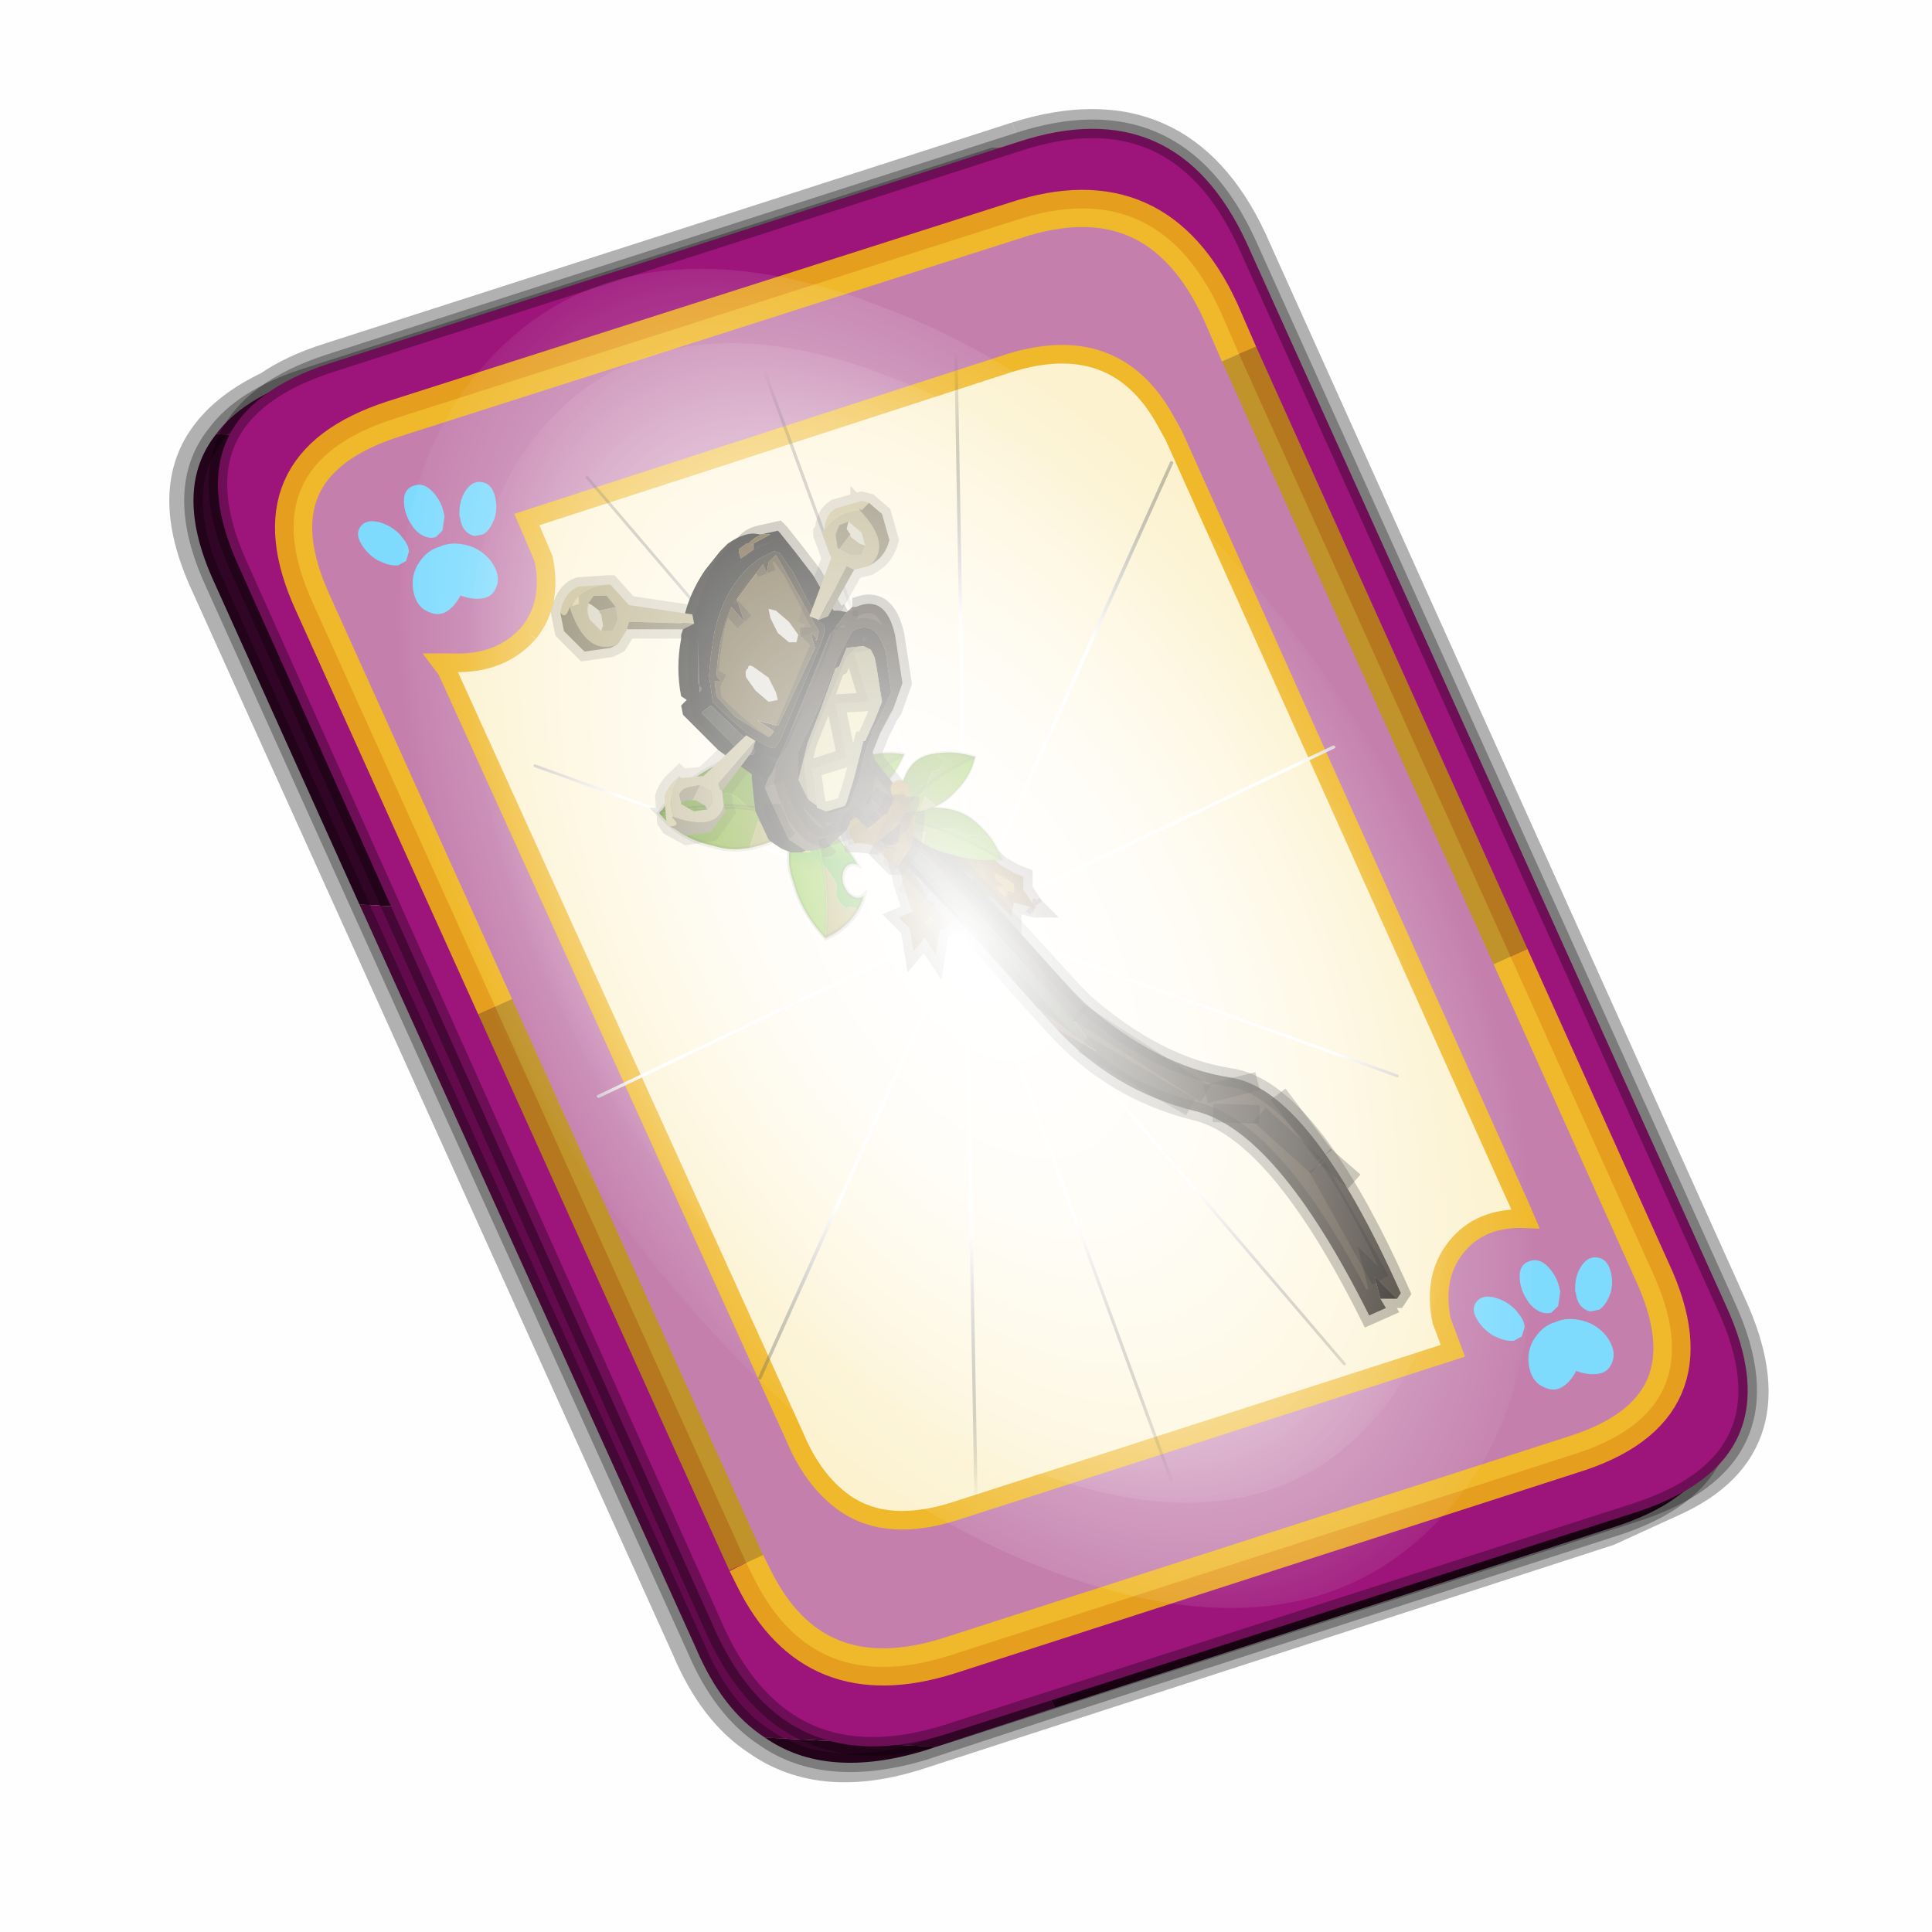 <?xml version='1.0' encoding='UTF-8'?>
<svg xmlns:xlink="http://www.w3.org/1999/xlink" xmlns="http://www.w3.org/2000/svg" version="1.1" width="60px" height="60px" viewBox="0.0 0.0 60.0 60.0"><defs><g id="c1"><path fill="#000000" fill-opacity="0.004" d="M0.0 0.0 L60.0 0.0 60.0 60.0 0.0 60.0 0.0 0.0"/></g><g id="c2"><path fill="none" stroke="#000000" stroke-width="1.0" stroke-opacity="0.302" d="M22.3 0.35 Q26.6 -1.0 28.5 3.05 L41.4 31.7 Q43.1 35.4 39.9 36.85 L38.15 37.65 19.65 43.65 Q17.05 44.5 15.35 43.3 14.2 42.55 13.5 40.9 L0.55 12.25 Q-0.6 9.75 0.6 8.25 1.15 7.55 2.2 7.05 2.85 6.6 3.8 6.3 L22.3 0.35"/><path fill="#300525" stroke="none" d="M25.55 0.9 Q26.9 1.6 27.8 3.55 L40.7 32.15 Q42.6 36.3 38.3 37.65 L23.3 42.5 13.15 21.4 4.6 20.9 0.7 12.25 Q-0.45 9.75 0.75 8.25 L29.8 9.75 25.55 0.9 M20.1 43.55 L19.8 43.65 Q17.15 44.45 15.5 43.3 L20.1 43.55"/><path fill="#630a4c" stroke="none" d="M23.3 42.5 L20.1 43.55 15.5 43.3 Q14.35 42.55 13.65 40.9 L4.6 20.9 13.15 21.4 23.3 42.5 M0.75 8.25 Q1.45 7.3 3.1 6.75 L21.65 0.8 25.55 0.9 29.8 9.75 0.75 8.25"/><path fill="none" stroke="#000000" stroke-width="0.5" stroke-opacity="0.302" d="M25.55 0.9 Q26.9 1.6 27.8 3.55 L40.7 32.15 Q42.6 36.3 38.3 37.65 L23.3 42.5 20.1 43.55 19.8 43.65 Q17.15 44.45 15.5 43.3 14.35 42.55 13.65 40.9 L4.6 20.9 0.7 12.25 Q-0.45 9.75 0.75 8.25 1.45 7.3 3.1 6.75 L21.65 0.8 25.55 0.9"/><path fill="#9d147b" stroke="none" d="M14.2 40.5 L1.35 11.8 Q-0.5 7.75 3.8 6.35 L22.3 0.4 Q26.55 -1.0 28.45 3.1 L41.35 31.7 Q43.25 35.85 38.9 37.25 L20.4 43.2 Q16.1 44.55 14.2 40.5"/><path fill="none" stroke="#000000" stroke-width="0.5" stroke-opacity="0.302" d="M14.2 40.5 L1.35 11.8 Q-0.5 7.75 3.8 6.35 L22.3 0.4 Q26.55 -1.0 28.45 3.1 L41.35 31.7 Q43.25 35.85 38.9 37.25 L20.4 43.2 Q16.1 44.55 14.2 40.5"/><path fill="#fcf2cf" stroke="none" d="M9.15 13.6 Q9.8 12.8 9.55 11.6 L9.1 10.55 22.05 6.35 Q24.9 5.45 26.25 7.85 L26.5 8.3 35.8 29.0 35.95 29.35 Q34.75 29.3 34.1 30.1 33.45 30.9 33.7 32.1 L34.0 32.9 20.65 37.2 Q18.8 37.8 17.65 37.0 16.8 36.4 16.3 35.2 L6.95 14.6 6.8 14.4 7.1 14.4 Q8.4 14.45 9.15 13.6"/><path fill="#c47fad" stroke="none" d="M8.25 23.65 L3.35 12.8 Q1.65 9.1 5.5 7.85 L22.25 2.5 Q26.05 1.25 27.75 4.95 L28.25 6.1 35.55 22.3 39.35 30.75 Q41.1 34.5 37.2 35.7 L20.45 41.1 Q16.8 42.25 15.2 39.0 L15.0 38.6 8.25 23.65 M9.15 13.6 Q8.4 14.45 7.1 14.4 L6.8 14.4 6.95 14.6 16.3 35.2 Q16.8 36.4 17.65 37.0 18.8 37.8 20.65 37.2 L34.0 32.9 33.7 32.1 Q33.45 30.9 34.1 30.1 34.75 29.3 35.95 29.35 L35.8 29.0 26.5 8.3 26.25 7.85 Q24.9 5.45 22.05 6.35 L9.1 10.55 9.55 11.6 Q9.8 12.8 9.15 13.6"/><path fill="none" stroke="#ffcc00" stroke-width="1.0" stroke-opacity="0.749" d="M8.25 23.65 L3.35 12.8 Q1.65 9.1 5.5 7.85 L22.25 2.5 Q26.05 1.25 27.75 4.95 L28.25 6.1 M35.55 22.3 L39.35 30.75 Q41.1 34.5 37.2 35.7 L20.45 41.1 Q16.8 42.25 15.2 39.0 L15.0 38.6"/><path fill="none" stroke="#bf9900" stroke-width="1.0" stroke-opacity="0.749" d="M28.25 6.1 L35.55 22.3 M15.0 38.6 L8.25 23.65"/><path fill="none" stroke="#f0b92b" stroke-width="0.5" d="M9.15 13.6 Q9.8 12.8 9.55 11.6 L9.1 10.55 22.05 6.35 Q24.9 5.45 26.25 7.85 L26.5 8.3 35.8 29.0 35.95 29.35 Q34.75 29.3 34.1 30.1 33.45 30.9 33.7 32.1 L34.0 32.9 20.65 37.2 Q18.8 37.8 17.65 37.0 16.8 36.4 16.3 35.2 L6.95 14.6 6.8 14.4 7.1 14.4 Q8.4 14.45 9.15 13.6"/></g><g id="c3"><path fill="#7fdbfe" stroke="none" d="M10.75 4.9 Q10.75 4.6 10.9 4.35 11.25 3.45 11.95 2.75 13.3 1.5 14.35 2.1 15.4 2.7 14.95 4.45 14.7 5.4 14.1 6.15 L13.75 6.5 Q13.1 7.15 12.35 7.35 L11.4 7.2 Q10.95 6.9 10.75 6.4 10.5 5.75 10.75 4.9 M7.5 5.9 Q7.0 5.85 6.6 5.5 6.05 5.0 5.8 4.15 L5.7 3.6 Q5.55 2.65 5.8 1.7 6.25 0.0 7.5 0.0 L7.6 0.0 Q8.85 0.0 9.3 1.7 9.55 2.65 9.4 3.6 L9.3 4.15 8.5 5.5 7.6 5.9 7.5 5.9 M4.35 4.9 Q4.6 5.75 4.35 6.4 L3.7 7.2 2.75 7.35 Q2.0 7.15 1.35 6.5 L1.0 6.15 Q0.4 5.4 0.15 4.45 -0.3 2.7 0.75 2.1 1.8 1.5 3.15 2.75 3.85 3.45 4.2 4.35 L4.35 4.9 M5.5 13.7 Q4.45 13.9 3.65 12.95 2.75 12.0 3.2 10.25 3.7 8.5 5.25 7.6 6.4 6.9 7.55 7.0 8.75 6.9 9.9 7.6 11.45 8.5 11.95 10.25 12.35 12.0 11.5 12.95 10.7 13.9 9.65 13.7 8.55 13.5 7.55 12.6 6.55 13.5 5.5 13.7"/></g><g id="c4"><g><use transform="matrix(1.0,0.0,0.0,1.0,0.0,0.0)" xlink:href="#c3"/></g></g><radialGradient gradientUnits="userSpaceOnUse" r="819.2" cx="0" cy="0" spreadMethod="pad" gradientTransform="matrix(0.091,0.0,0.0,0.091,0.6,3.4)" id="gradient1"><stop offset="0.0" stop-color="#ffffff"/><stop offset="1.0" stop-color="#ffffff" stop-opacity="0.0"/></radialGradient><g id="c5"><path stroke="none" fill="url(#gradient1)" d="M36.65 -54.65 Q60.05 -42.0 69.75 -17.95 80.55 8.9 68.0 34.1 55.45 59.35 26.8 68.2 -1.8 77.05 -29.7 64.3 -57.6 51.6 -68.45 24.75 -79.3 -2.05 -66.75 -27.25 L-66.7 -27.3 Q-54.1 -52.5 -25.5 -61.4 3.1 -70.2 31.0 -57.5 L36.65 -54.65"/></g><g id="c6"><g><use transform="matrix(1.0,0.0,0.0,1.0,0.0,0.0)" xlink:href="#c5"/></g></g><radialGradient gradientUnits="userSpaceOnUse" r="819.2" cx="0" cy="0" spreadMethod="pad" gradientTransform="matrix(0.209,0.0,0.0,0.177,67.15,107.2)" id="gradient2"><stop offset="0.357" stop-color="#ffffff"/><stop offset="0.671" stop-opacity="0.0"/></radialGradient><g id="c7"><path fill="none" stroke-linejoin="round" stroke-linecap="round" stroke="url(#gradient2)" stroke-width="0.5" d="M136.55 165.8 L68.6 106.0 68.4 106.0 118.25 201.5 M68.2 105.7 L68.25 105.8 68.25 105.75 68.2 105.7 0.0 45.7 M68.25 105.8 L68.3 105.85 68.3 105.8 68.25 105.75 49.95 0.05 M0.05 97.7 L68.15 105.95 68.25 105.85 68.25 105.8 M68.3 105.85 L68.25 105.85 68.3 106.0 68.3 105.85 68.3 105.8 68.35 105.8 68.3 105.8 86.6 18.35 M50.0 193.2 L68.3 106.0 68.15 105.95 18.25 151.55 M68.4 106.0 L68.3 106.0 86.55 211.5 M68.4 106.0 L68.3 105.85 M68.6 106.0 L68.35 105.8 118.25 60.15 M136.6 114.25 L68.6 106.0 M68.2 105.7 L18.25 10.05"/></g><g id="c8"><g><use transform="matrix(1.0,0.0,0.0,1.0,0.0,0.0)" xlink:href="#c7"/></g></g><g id="c9"><path fill="#9c6c0e" stroke="none" d="M22.7 21.0 L22.8 21.0 22.7 20.9 22.7 21.0"/><path fill="none" stroke="#21150b" stroke-width="0.5" stroke-opacity="0.431" d="M22.7 21.0 L22.8 21.0 22.7 20.9"/></g><linearGradient gradientUnits="userSpaceOnUse" x1="-819.2" x2="819.2" spreadMethod="pad" gradientTransform="matrix(-0.018,0.005,-0.003,-0.009,2.65,-0.85)" id="gradient3"><stop offset="0.0" stop-color="#4a6907"/><stop offset="1.0" stop-color="#63a30c"/></linearGradient><linearGradient gradientUnits="userSpaceOnUse" x1="-819.2" x2="819.2" spreadMethod="pad" gradientTransform="matrix(-0.018,0.0,0.0,-0.007,2.4,4.7)" id="gradient4"><stop offset="0.0" stop-color="#6e7a16"/><stop offset="1.0" stop-color="#6bb30a"/></linearGradient><g id="c10"><path fill="#adaa2f" stroke="none" d="M-10.0 -4.8 L-9.9 -4.65 -10.0 -4.75 -10.0 -4.8"/><path fill="#679d15" stroke="none" d="M-9.9 -4.65 Q-9.35 -3.75 -9.35 -2.75 L-9.65 -1.7 Q-9.65 -1.3 -8.75 -0.7 -7.8 -0.05 -6.8 -0.05 -6.15 -0.05 -5.35 -0.7 L-4.05 -1.35 Q-3.7 -1.05 -3.3 -1.05 -2.6 -1.05 0.7 0.6 L-2.35 1.25 Q-8.8 3.0 -16.7 6.85 -14.35 -0.15 -10.0 -4.75 L-9.9 -4.65"/><path stroke="none" fill="url(#gradient3)" d="M13.05 -0.5 L11.15 -0.45 0.7 0.6 Q-2.6 -1.05 -3.3 -1.05 -3.7 -1.05 -4.05 -1.35 L-5.35 -0.7 Q-6.15 -0.05 -6.8 -0.05 -7.8 -0.05 -8.75 -0.7 -9.65 -1.3 -9.65 -1.7 L-9.35 -2.75 Q-9.35 -3.75 -9.9 -4.65 L-10.0 -4.8 -7.9 -6.8 Q-3.65 -10.45 1.7 -8.55 8.35 -6.1 13.05 -0.5"/><path stroke="none" fill="url(#gradient4)" d="M0.7 0.6 L11.15 -0.45 13.05 -0.5 Q11.15 2.9 8.45 5.35 6.8 3.95 5.85 3.95 5.55 3.95 3.5 2.85 L3.65 7.55 3.65 8.7 2.95 9.0 Q-0.2 10.5 -3.75 10.35 -7.95 10.7 -11.75 9.4 -14.45 8.45 -16.7 6.85 -8.8 3.0 -2.35 1.25 L0.7 0.6"/><path fill="#9e9d47" stroke="none" d="M3.65 8.7 L3.65 7.55 3.5 2.85 Q5.55 3.95 5.85 3.95 6.8 3.95 8.45 5.35 6.3 7.3 3.65 8.7"/><path fill="none" stroke="#000000" stroke-width="1.0" stroke-opacity="0.122" d="M13.05 -0.5 Q8.35 -6.1 1.7 -8.55 -3.65 -10.45 -7.9 -6.8 L-10.0 -4.8 -10.0 -4.75 Q-14.35 -0.15 -16.7 6.85 -14.45 8.45 -11.75 9.4 -7.95 10.7 -3.75 10.35 -0.2 10.5 2.95 9.0 L3.65 8.7 Q6.3 7.3 8.45 5.35 11.15 2.9 13.05 -0.5"/><path fill="none" stroke="#000000" stroke-width="1.0" stroke-opacity="0.173" d="M0.7 0.6 L11.15 -0.45 13.05 -0.5 M0.7 0.6 L-2.35 1.25 Q-8.8 3.0 -16.7 6.85"/></g><g id="c11"><g><use transform="matrix(1.0,0.0,0.0,1.0,0.0,0.0)" xlink:href="#c10"/></g></g><linearGradient gradientUnits="userSpaceOnUse" x1="-819.2" x2="819.2" spreadMethod="pad" gradientTransform="matrix(-0.018,0.005,-0.003,-0.009,2.65,-0.85)" id="gradient5"><stop offset="0.0" stop-color="#ad9f27"/><stop offset="1.0" stop-color="#b0ca46"/></linearGradient><linearGradient gradientUnits="userSpaceOnUse" x1="-819.2" x2="819.2" spreadMethod="pad" gradientTransform="matrix(0.003,0.0,0.0,0.006,4.25,-4.15)" id="gradient6"><stop offset="0.0" stop-color="#339900"/><stop offset="1.0" stop-color="#69b305"/></linearGradient><linearGradient gradientUnits="userSpaceOnUse" x1="-819.2" x2="819.2" spreadMethod="pad" gradientTransform="matrix(-0.004,0.001,-0.001,-0.005,2.6,4.65)" id="gradient7"><stop offset="0.0" stop-color="#339900"/><stop offset="1.0" stop-color="#69b305"/></linearGradient><g id="c12"><path stroke="none" fill="url(#gradient5)" d="M-6.85 -7.35 L-6.95 -7.5 -6.65 -7.7 -6.85 -7.35"/><path stroke="none" fill="url(#gradient6)" d="M13.05 -0.5 L11.15 -0.45 0.7 0.6 Q-2.6 -1.05 -3.3 -1.05 -3.7 -1.05 -4.05 -1.35 L-5.35 -0.7 Q-6.15 -0.05 -6.8 -0.05 -7.8 -0.05 -8.75 -0.7 -9.65 -1.3 -9.65 -1.7 L-9.35 -2.75 Q-9.35 -3.75 -9.9 -4.65 L-10.0 -4.8 -7.9 -6.8 -6.95 -7.5 -6.85 -7.35 Q-7.5 -5.9 -6.9 -4.65 -6.25 -3.4 -4.75 -3.2 -3.25 -2.95 -1.7 -3.85 -0.15 -4.75 0.5 -6.2 1.15 -7.65 0.55 -8.9 L1.7 -8.55 Q8.35 -6.1 13.05 -0.5"/><path fill="#998d2b" stroke="none" d="M-10.0 -4.8 L-9.9 -4.65 Q-9.35 -3.75 -9.35 -2.75 L-9.65 -1.7 Q-9.65 -1.3 -8.75 -0.7 -7.8 -0.05 -6.8 -0.05 -6.15 -0.05 -5.35 -0.7 L-4.05 -1.35 Q-3.7 -1.05 -3.3 -1.05 -2.6 -1.05 0.7 0.6 L-2.35 1.25 Q-8.8 3.0 -16.7 6.85 -14.35 -0.15 -10.0 -4.8"/><path stroke="none" fill="url(#gradient7)" d="M0.7 0.6 L11.15 -0.45 13.05 -0.5 Q11.15 2.9 8.45 5.35 6.8 3.95 5.85 3.95 5.55 3.95 3.5 2.85 L3.65 7.55 3.65 8.7 2.95 9.0 Q-0.2 10.5 -3.75 10.35 -7.95 10.7 -11.75 9.4 -14.45 8.45 -16.7 6.85 -8.8 3.0 -2.35 1.25 L0.7 0.6"/><path fill="#adaa2f" stroke="none" d="M3.65 8.7 L3.65 7.55 3.5 2.85 Q5.55 3.95 5.85 3.95 6.8 3.95 8.45 5.35 6.3 7.3 3.65 8.7"/><path fill="none" stroke="#000000" stroke-width="1.0" stroke-opacity="0.2" d="M13.05 -0.5 Q8.35 -6.1 1.7 -8.55 L0.55 -8.9 Q1.15 -7.65 0.5 -6.2 -0.15 -4.75 -1.7 -3.85 -3.25 -2.95 -4.75 -3.2 -6.25 -3.4 -6.9 -4.65 -7.5 -5.9 -6.85 -7.35 L-6.65 -7.7 -6.95 -7.5 -7.9 -6.8 -10.0 -4.8 Q-14.35 -0.15 -16.7 6.85 -14.45 8.45 -11.75 9.4 -7.95 10.7 -3.75 10.35 -0.2 10.5 2.95 9.0 L3.65 8.7 Q6.3 7.3 8.45 5.35 11.15 2.9 13.05 -0.5"/><path fill="none" stroke="#000000" stroke-width="1.0" stroke-opacity="0.082" d="M0.7 0.6 L11.15 -0.45 13.05 -0.5 M0.7 0.6 L-2.35 1.25 Q-8.8 3.0 -16.7 6.85"/></g><g id="c13"><g><use transform="matrix(1.0,0.0,0.0,1.0,0.0,0.0)" xlink:href="#c12"/></g></g><g id="c14"><path fill="#ad7910" stroke="none" d="M21.2 19.7 L21.4 19.95 21.45 20.2 21.4 20.2 21.1 20.15 21.05 20.55 21.6 20.7 22.15 21.25 22.15 21.05 22.0 20.6 22.4 20.7 21.45 19.5 21.45 19.45 21.35 19.4 21.15 19.65 21.2 19.7 20.4 19.3 20.35 19.25 19.9 19.15 19.75 19.1 19.4 18.9 20.2 19.6 20.25 19.6 20.75 19.75 21.2 19.7"/><path fill="#bd8812" stroke="none" d="M21.1 20.15 L21.4 20.2 21.45 20.2 21.4 19.95 21.2 19.7 20.75 19.75 20.25 19.6 21.1 20.15"/><path fill="#9c6c0e" stroke="none" d="M21.45 19.5 L22.4 20.7 22.0 20.6 22.15 21.05 22.2 20.85 22.75 21.0 22.75 20.95 22.45 20.5 22.45 20.2 22.45 20.15 22.2 20.05 21.85 19.85 21.45 19.5"/><path fill="#996b0f" stroke="none" d="M19.4 18.9 L19.75 19.1 19.9 19.15 20.35 19.25 19.65 18.85 19.55 18.75 19.3 18.6 19.1 18.35 19.0 18.5 18.7 18.5 19.1 18.75 19.4 18.9"/><path fill="none" stroke="#21150b" stroke-width="0.5" stroke-opacity="0.431" d="M21.1 20.15 L21.4 20.2 21.45 20.2 21.4 19.95 21.2 19.7 21.15 19.65 21.35 19.4 21.45 19.45 M22.15 21.05 L22.15 21.25 21.6 20.7 21.05 20.55 21.1 20.15 21.05 20.15 21.1 20.15 20.25 19.6 20.2 19.6 19.4 18.9 M22.75 21.0 L22.2 20.85 22.15 21.05 M22.2 20.05 L22.45 20.15 22.45 20.2 22.45 20.5 22.75 20.95 M20.35 19.25 L20.4 19.3 21.2 19.7 21.15 19.65 M20.35 19.25 L19.65 18.85 19.55 18.75 19.3 18.6 19.1 18.35 M18.7 18.5 L19.1 18.75 19.4 18.9 M21.45 19.5 L21.85 19.85 22.2 20.05"/><path fill="none" stroke="#21140a" stroke-width="0.5" stroke-opacity="0.212" d="M20.25 19.6 L20.75 19.75 21.2 19.7 M19.4 18.9 L19.75 19.1 19.9 19.15 20.35 19.25"/><path fill="#996b0f" stroke="none" d="M19.5 21.05 L19.45 21.1 19.1 21.25 19.4 21.55 19.5 22.15 19.8 21.8 20.1 22.25 20.2 21.6 20.5 21.45 20.05 20.95 20.1 21.35 20.1 21.3 19.9 21.3 19.75 21.65 19.65 21.15 19.5 21.05 M19.85 20.7 L19.8 20.9 20.0 20.85 19.85 20.75 19.85 20.7 M19.0 19.5 L19.3 19.8 19.55 20.05 19.2 19.2 19.1 19.0 18.9 18.9 19.0 19.5"/><path fill="#f9c347" stroke="none" d="M19.5 21.05 L19.45 21.05 19.45 21.1 19.5 21.05 M19.85 20.7 L19.85 20.75 19.85 20.7 M18.9 18.9 L19.1 19.0 19.2 19.2 19.05 18.75 Q18.9 18.7 18.9 18.8 L18.9 18.9"/><path fill="#bd8812" stroke="none" d="M19.45 21.05 L19.5 21.05 19.65 21.15 19.65 21.2 19.75 21.05 19.8 20.9 19.85 20.7 19.2 20.3 19.45 21.05"/><path fill="#ad7910" stroke="none" d="M19.2 20.3 L19.85 20.7 19.55 20.1 19.55 20.05 19.3 19.8 19.0 19.5 19.2 20.25 19.2 20.3 M19.8 20.9 L19.75 21.05 19.65 21.2 19.65 21.15 19.75 21.65 19.9 21.3 20.1 21.3 20.1 21.35 20.05 20.95 20.05 20.8 20.0 20.85 19.8 20.9 M20.05 20.95 L20.0 20.85 20.05 20.95"/><path fill="none" stroke="#21150b" stroke-width="0.5" stroke-opacity="0.431" d="M19.45 21.05 L19.5 21.05 M19.45 21.1 L19.45 21.05 19.2 20.3 19.2 20.25 19.0 19.5 18.9 18.9 18.9 18.8 Q18.9 18.7 19.05 18.75 L19.2 19.2 19.55 20.05 19.55 20.1 19.85 20.7 19.85 20.75 20.0 20.85 20.05 20.95 20.5 21.45 20.2 21.6 20.1 22.25 19.8 21.8 19.5 22.15 19.4 21.55 19.1 21.25 19.45 21.1 M19.85 20.7 L19.8 20.9 19.75 21.05 19.65 21.2 19.65 21.15 19.5 21.05 M19.2 19.2 L19.1 19.0 18.9 18.9 M19.85 20.7 L19.85 20.75"/><path fill="none" stroke="#21140a" stroke-width="0.5" stroke-opacity="0.212" d="M19.2 20.3 L19.85 20.7 M19.0 19.5 L19.3 19.8 19.55 20.05"/><path fill="#14130e" stroke="none" d="M16.6 19.45 L16.5 19.5 16.2 19.5 15.95 19.4 15.65 19.2 15.6 19.15 15.25 18.4 15.2 18.0 15.15 17.5 15.15 17.4 14.25 16.75 13.35 15.85 13.3 15.8 13.25 15.55 13.4 15.4 13.25 15.3 Q13.1 14.55 13.25 13.75 L13.25 13.65 13.3 13.5 13.25 13.3 13.3 13.3 Q13.45 12.55 13.9 11.9 L14.3 11.4 14.5 11.2 Q15.0 10.85 15.35 10.95 L15.4 10.95 15.85 10.85 15.9 10.9 16.3 11.4 16.8 12.05 17.35 13.0 17.5 13.0 17.75 13.05 17.75 13.0 17.7 13.05 17.25 13.65 16.15 16.35 15.7 17.35 15.6 17.5 15.5 17.75 15.6 18.0 15.7 18.2 15.7 18.3 15.95 18.9 16.05 19.05 16.15 19.15 16.05 19.05 15.95 18.9 15.7 18.3 15.7 18.2 16.0 18.85 16.15 19.15 16.6 19.45 M21.15 21.8 L18.85 19.35 18.85 19.25 19.0 19.3 20.65 21.1 21.15 21.8 M17.25 19.3 L17.2 19.35 17.0 19.4 17.25 19.3 M14.9 16.75 L15.7 17.35 14.9 16.75 Q15.3 17.05 15.2 16.65 L14.05 15.55 13.85 15.7 13.8 15.75 13.85 15.8 14.75 16.7 14.9 16.75 M13.75 15.2 L13.9 15.3 13.75 15.45 13.8 15.75 13.75 15.45 13.9 15.3 13.75 15.2 13.8 15.1 13.7 14.95 13.7 13.7 13.75 15.2 M14.8 11.35 L14.4 11.8 Q14.2 12.1 13.95 12.9 L13.7 13.7 13.95 12.9 Q14.2 12.1 14.4 11.8 L14.8 11.35 14.8 11.4 14.85 11.6 15.2 11.35 15.2 11.2 15.0 11.3 15.65 10.95 15.45 10.95 Q15.25 11.0 15.05 11.2 L15.0 11.2 14.8 11.35 M15.4 10.95 Q15.15 11.0 15.0 11.15 L15.0 11.2 15.0 11.15 Q15.15 11.0 15.4 10.95 M14.0 14.75 L14.1 15.45 Q15.25 16.6 15.75 16.7 L15.9 16.5 16.45 15.2 17.0 13.9 17.1 13.6 17.1 13.4 16.95 13.3 16.25 11.95 15.9 11.45 15.75 11.4 15.35 11.6 Q14.45 12.25 14.15 13.55 L14.05 14.2 14.0 14.75 M17.75 13.05 L17.55 13.15 17.45 13.2 17.35 13.0 17.45 13.2 17.55 13.15 17.75 13.05 M17.55 13.55 L17.55 13.45 17.55 13.55"/><path fill="#805f2a" stroke="none" d="M14.8 11.35 L15.0 11.2 15.05 11.2 Q15.25 11.0 15.45 10.95 L15.65 10.95 15.0 11.3 15.2 11.2 15.2 11.35 14.85 11.6 14.8 11.4 14.8 11.35"/><path fill="#2f2615" stroke="none" d="M15.45 11.75 L15.35 11.6 15.45 11.75 14.75 12.7 14.95 13.3 14.6 12.9 Q14.25 13.7 14.2 14.75 L14.35 14.95 14.25 14.9 14.15 14.9 14.2 15.3 14.7 15.85 15.6 16.4 15.75 16.25 15.3 15.95 15.85 16.1 16.0 15.8 16.85 14.0 16.7 13.45 16.7 13.5 16.7 13.55 16.9 13.75 16.85 13.8 16.9 13.8 16.95 13.55 15.8 11.5 15.6 11.7 15.55 12.0 15.45 11.75 M14.0 14.75 L14.25 14.9 14.0 14.75 14.05 14.2 14.15 13.55 Q14.45 12.25 15.35 11.6 L15.75 11.4 15.9 11.45 16.25 11.95 16.95 13.3 17.1 13.4 17.1 13.6 17.0 13.9 16.45 15.2 15.9 16.5 15.75 16.7 Q15.25 16.6 14.1 15.45 L14.0 14.75"/><path fill="#64532d" stroke="none" d="M15.45 11.75 L15.55 12.0 15.6 11.7 15.8 11.5 16.95 13.55 16.9 13.8 16.85 13.8 16.9 13.75 16.7 13.55 16.7 13.5 16.7 13.45 16.85 14.0 16.0 15.8 15.85 16.1 15.3 15.95 15.75 16.25 15.6 16.4 14.7 15.85 14.2 15.3 14.15 14.9 14.25 14.9 14.35 14.95 14.2 14.75 Q14.25 13.7 14.6 12.9 L14.95 13.3 14.75 12.7 15.45 11.75 M16.7 13.45 L16.7 13.55 16.7 13.45 M16.9 13.75 L16.9 13.8 16.9 13.75"/><path fill="#483e2f" stroke="none" d="M17.75 13.0 L17.85 12.9 17.95 12.9 Q18.75 12.55 19.0 13.65 L19.2 14.95 18.95 15.65 18.85 15.8 18.75 16.0 18.6 16.3 18.4 16.8 18.4 16.85 18.35 17.05 18.4 17.3 18.4 16.95 19.2 17.95 19.25 18.0 20.65 19.8 23.8 23.25 24.1 23.55 Q26.05 25.25 28.0 25.55 30.15 25.85 32.6 31.35 L32.5 31.5 31.9 30.9 32.05 31.5 32.2 31.75 31.75 31.95 Q29.25 26.95 27.05 26.45 24.85 25.9 23.3 24.2 L24.4 24.85 23.7 23.85 18.35 18.05 19.0 19.3 18.85 19.25 18.05 18.3 18.0 18.3 17.9 18.5 17.85 18.65 17.75 18.8 17.7 18.9 17.3 19.05 17.3 19.0 17.1 19.1 Q16.75 19.1 16.35 18.5 L16.1 17.9 16.0 17.6 15.5 17.75 15.6 17.5 15.7 17.35 16.15 16.35 17.25 13.65 17.7 13.05 17.75 13.0 M17.55 13.55 L17.5 13.75 16.9 15.45 16.1 16.95 16.0 17.6 16.1 16.95 16.9 15.45 17.5 13.75 17.55 13.55 17.55 13.45 17.55 13.55 M16.9 18.3 L17.25 18.45 17.7 18.3 17.75 18.25 17.8 18.15 17.9 17.85 18.05 17.45 18.05 17.4 Q18.15 16.8 18.4 16.3 L18.35 16.3 18.6 15.85 18.9 15.2 18.75 14.1 18.65 13.85 Q18.4 13.25 17.85 13.55 L17.55 14.1 17.5 14.2 17.0 15.5 16.4 16.8 16.4 17.5 16.7 18.1 16.9 18.3 M18.0 18.3 L18.15 17.85 18.25 17.3 18.35 17.05 18.25 17.3 18.15 17.85 18.0 18.3"/><path fill="#726149" stroke="none" d="M17.85 12.9 L17.95 12.9 17.85 12.9"/><path fill="#241f17" stroke="none" d="M16.9 18.3 L17.15 18.4 17.65 18.25 17.7 18.15 17.9 17.5 18.15 16.5 18.2 16.5 18.45 15.95 18.65 15.45 18.5 14.5 18.45 14.25 18.35 14.05 18.15 13.95 17.7 14.0 17.5 14.5 17.4 14.55 16.95 15.8 16.65 16.55 16.4 17.55 16.65 18.05 16.7 18.1 16.9 18.25 16.9 18.3 16.7 18.1 16.4 17.5 16.4 16.8 17.0 15.5 17.5 14.2 17.55 14.1 17.85 13.55 Q18.4 13.25 18.65 13.85 L18.75 14.1 18.9 15.2 18.6 15.85 18.35 16.3 18.4 16.3 Q18.15 16.8 18.05 17.4 L18.05 17.45 17.9 17.85 17.8 18.15 17.75 18.25 17.7 18.3 17.25 18.45 16.9 18.3"/><path fill="#e8dfa1" stroke="none" d="M18.35 14.05 L18.45 14.25 18.5 14.5 18.65 15.45 18.45 15.95 18.2 16.5 18.15 16.5 17.9 17.5 17.7 18.15 17.65 18.25 17.15 18.4 16.9 18.3 16.75 17.25 17.7 16.95 17.4 15.5 18.3 15.45 17.9 14.15 18.35 14.05"/><path fill="#bdb482" stroke="none" d="M16.65 18.05 L16.4 17.55 16.65 16.55 16.95 15.8 17.4 14.55 17.5 14.5 17.7 14.0 18.15 13.95 17.95 14.0 17.7 14.25 16.55 17.0 16.55 17.25 16.65 18.05"/><path fill="#d9cf95" stroke="none" d="M16.65 18.05 L16.55 17.25 16.55 17.0 17.7 14.25 17.95 14.0 18.15 13.95 18.35 14.05 17.9 14.15 18.3 15.45 17.4 15.5 17.7 16.95 16.75 17.25 16.9 18.3 16.9 18.25 16.7 18.1 16.65 18.05"/><path fill="#56382c" stroke="none" d="M18.4 16.8 L18.45 16.95 18.4 16.85 18.4 16.8"/><path fill="#424532" stroke="none" d="M18.45 16.95 L18.45 17.0 18.4 16.95 18.4 17.3 18.35 17.05 18.4 16.85 18.45 16.95 M22.85 23.7 L21.15 21.8 20.65 21.1 19.0 19.3 18.35 18.05 23.7 23.85 24.4 24.85 22.85 23.7 M18.85 19.35 L17.85 18.65 17.9 18.5 18.0 18.3 18.05 18.3 18.85 19.25 18.85 19.35"/><path fill="#574a38" stroke="none" d="M18.95 15.65 L18.6 16.3 18.75 16.0 18.85 15.8 18.95 15.65 M17.7 18.9 L17.25 19.3 17.0 19.4 16.8 19.45 16.6 19.45 16.15 19.15 16.0 18.85 15.7 18.2 15.6 18.0 15.5 17.75 16.0 17.6 16.1 17.9 16.35 18.5 Q16.75 19.1 17.1 19.1 L17.3 19.0 17.3 19.05 17.7 18.9"/><path fill="#524e3f" stroke="none" d="M13.75 15.2 L13.7 13.7 13.7 14.95 13.8 15.1 13.75 15.2"/><path fill="#3a382c" stroke="none" d="M14.9 16.75 L14.75 16.7 13.85 15.8 13.8 15.75 13.85 15.7 14.05 15.55 15.2 16.65 Q15.3 17.05 14.9 16.75"/><path fill="#946749" stroke="none" d="M23.3 24.2 L22.85 23.7 24.4 24.85 23.3 24.2"/><path fill="#241e17" stroke="none" d="M32.5 31.5 L32.05 31.5 31.9 30.9 32.5 31.5"/><path fill="none" stroke="#000000" stroke-width="0.5" stroke-opacity="0.302" d="M15.4 10.95 L15.85 10.85 15.9 10.9 16.3 11.4 16.8 12.05 17.35 13.0 17.45 13.2 17.55 13.15 17.75 13.05 17.75 13.0 M17.25 19.3 L17.2 19.35 17.0 19.4 M16.15 19.15 L16.05 19.05 15.95 18.9 15.7 18.3 15.7 18.2 M15.7 17.35 L14.9 16.75 M14.75 16.7 L13.85 15.8 13.8 15.75 13.75 15.45 13.9 15.3 13.75 15.2 13.7 13.7 13.95 12.9 Q14.2 12.1 14.4 11.8 L14.8 11.35 15.0 11.2 15.0 11.15 Q15.15 11.0 15.4 10.95 M15.35 11.6 L15.45 11.75 15.55 12.0 M16.9 13.75 L16.7 13.55 16.7 13.45 M14.25 14.9 L14.0 14.75 14.1 15.45 Q15.25 16.6 15.75 16.7 L15.9 16.5 16.45 15.2 17.0 13.9 17.1 13.6 17.1 13.4 16.95 13.3 16.25 11.95 15.9 11.45 15.75 11.4 15.35 11.6 Q14.45 12.25 14.15 13.55 L14.05 14.2 14.0 14.75 M14.95 13.3 L14.6 12.9 M14.35 14.95 L14.25 14.9 M16.9 13.8 L16.9 13.75 M13.7 13.7 L13.7 14.95 13.8 15.1 13.75 15.2"/><path fill="none" stroke="#000000" stroke-width="0.5" stroke-opacity="0.302" d="M17.85 12.9 L17.95 12.9 Q18.75 12.55 19.0 13.65 L19.2 14.95 18.95 15.65 18.85 15.8 18.75 16.0 18.6 16.3 18.4 16.8 18.45 16.95 18.45 17.0 18.4 16.95 19.2 17.95 19.25 18.0 20.65 19.8 23.8 23.25 24.1 23.55 Q26.05 25.25 28.0 25.55 30.15 25.85 32.6 31.35 L32.5 31.5 32.05 31.5 32.2 31.75 31.75 31.95 Q29.25 26.95 27.05 26.45 24.85 25.9 23.3 24.2 L22.85 23.7 21.15 21.8 18.85 19.35 17.85 18.65 17.75 18.8 17.7 18.9 17.3 19.05 17.3 19.0 17.1 19.1 Q16.75 19.1 16.35 18.5 L16.1 17.9 16.0 17.6 16.1 16.95 16.9 15.45 17.5 13.75 17.55 13.55 M17.95 12.9 L17.85 12.9 M17.55 13.45 L17.55 13.55 M18.35 14.05 L18.45 14.25 18.5 14.5 18.65 15.45 18.45 15.95 18.2 16.5 18.15 16.5 17.9 17.5 17.7 18.15 17.65 18.25 17.15 18.4 16.9 18.3 17.25 18.45 17.7 18.3 17.75 18.25 17.8 18.15 17.9 17.85 18.05 17.45 18.05 17.4 Q18.15 16.8 18.4 16.3 L18.35 16.3 18.6 15.85 18.9 15.2 18.75 14.1 18.65 13.85 Q18.4 13.25 17.85 13.55 L17.55 14.1 17.5 14.2 17.0 15.5 16.4 16.8 16.4 17.5 16.7 18.1 16.9 18.3 16.9 18.25 16.7 18.1 16.65 18.05 M18.15 13.95 L17.7 14.0 17.5 14.5 17.4 14.55 16.95 15.8 16.65 16.55 16.4 17.55 16.65 18.05 M18.15 13.95 L18.35 14.05 17.9 14.15 18.3 15.45 17.4 15.5 17.7 16.95 16.75 17.25 16.9 18.3 M18.4 16.8 L18.4 16.85 18.35 17.05 18.25 17.3 18.15 17.85 18.0 18.3 18.05 18.3 18.85 19.25 18.85 19.35 M18.0 18.3 L17.9 18.5 17.85 18.65 M32.5 31.5 L31.9 30.9 32.05 31.5"/><path fill="none" stroke="#000000" stroke-width="0.5" stroke-opacity="0.302" d="M28.75 25.65 L27.35 26.0"/><path fill="none" stroke="#000000" stroke-width="0.5" stroke-opacity="0.302" d="M27.35 26.0 L23.95 23.8"/><path fill="none" stroke="#000000" stroke-width="0.5" stroke-opacity="0.302" d="M24.0 23.9 L19.7 18.95"/><path fill="none" stroke="#000000" stroke-width="0.5" stroke-opacity="0.302" d="M32.05 31.0 L30.35 27.95"/><path fill="none" stroke="#000000" stroke-width="0.5" stroke-opacity="0.302" d="M30.35 27.95 L28.8 26.55"/><path fill="none" stroke="#000000" stroke-width="0.5" stroke-opacity="0.302" d="M28.8 26.55 L27.55 26.5"/><path fill="none" stroke="#000000" stroke-width="0.5" stroke-opacity="0.302" d="M29.3 26.0 L30.55 27.65"/><path fill="none" stroke="#000000" stroke-width="0.5" stroke-opacity="0.302" d="M30.55 27.65 L31.35 28.35"/><path fill="none" stroke="#000000" stroke-width="0.5" stroke-opacity="0.302" d="M26.95 26.35 L24.05 24.65"/><path fill="none" stroke="#000000" stroke-width="0.5" stroke-opacity="0.302" d="M19.7 18.95 L18.35 17.95"/></g><g id="c15"><path fill="#996b0f" stroke="none" d="M19.0 18.0 L18.95 18.05 Q18.75 17.6 19.15 17.55 L19.35 17.7 19.45 17.85 19.55 18.45 19.4 18.2 19.3 18.1 19.0 18.0"/><path fill="#ad7910" stroke="none" d="M19.55 18.45 L19.55 18.55 19.45 19.35 19.4 19.4 19.3 19.05 19.15 18.55 19.1 18.15 19.05 18.15 19.0 18.0 19.3 18.1 19.4 18.2 19.55 18.45"/><path fill="#cc951a" stroke="none" d="M19.4 19.4 L19.1 19.85 18.95 19.7 19.0 19.35 19.0 19.3 19.1 19.2 19.15 18.65 19.15 18.55 19.3 19.05 19.4 19.4"/><path fill="#bd8812" stroke="none" d="M19.1 19.85 L19.0 19.85 18.95 19.85 18.6 19.5 18.65 19.4 19.0 19.35 18.95 19.7 19.1 19.85"/><path fill="none" stroke="#21150b" stroke-width="0.5" stroke-opacity="0.431" d="M19.35 17.7 L19.45 17.85 19.55 18.45 19.55 18.55 19.45 19.35 19.4 19.4 19.1 19.85 19.0 19.85 18.95 19.85 18.6 19.5 18.65 19.4 19.0 19.35 19.0 19.3 19.1 19.2 19.15 18.65 19.15 18.55 19.1 18.15 19.05 18.15 19.0 18.0"/><path fill="none" stroke="#21140a" stroke-width="0.5" stroke-opacity="0.212" d="M19.0 18.0 L19.3 18.1 19.4 18.2 19.55 18.45 M19.0 19.35 L18.95 19.7 19.1 19.85 M19.4 19.4 L19.3 19.05 19.15 18.55"/><path fill="none" stroke="#755224" stroke-width="0.5" d="M19.0 19.35 L19.0 19.3"/></g><g id="c16"><path fill="#996b0f" stroke="none" d="M19.0 17.95 L18.95 17.9 Q19.1 17.45 19.35 17.7 L19.4 18.0 19.4 18.15 19.15 18.7 19.15 18.4 19.15 18.2 19.0 17.95"/><path fill="#ad7910" stroke="none" d="M19.15 18.7 L19.05 18.8 18.5 19.25 18.45 19.3 18.6 18.95 18.8 18.45 18.95 18.1 19.0 18.0 19.0 17.95 19.15 18.2 19.15 18.4 19.15 18.7"/><path fill="#cc951a" stroke="none" d="M18.45 19.3 L18.0 19.25 17.95 19.05 18.25 18.85 18.35 18.8 18.7 18.5 18.8 18.45 18.6 18.95 18.45 19.3"/><path fill="#bd8812" stroke="none" d="M18.0 19.25 L17.9 19.25 17.9 19.2 Q17.7 19.0 17.8 18.65 L17.95 18.55 18.25 18.85 17.95 19.05 18.0 19.25"/><path fill="none" stroke="#21150b" stroke-width="0.5" stroke-opacity="0.431" d="M19.4 18.0 L19.4 18.15 19.15 18.7 19.05 18.8 18.5 19.25 18.45 19.3 18.0 19.25 17.9 19.25 17.9 19.2 Q17.7 19.0 17.8 18.65 L17.95 18.55 18.25 18.85 18.35 18.8 18.7 18.5 18.8 18.45 18.95 18.1 19.0 18.0 19.0 17.95"/><path fill="none" stroke="#21140a" stroke-width="0.5" stroke-opacity="0.212" d="M19.0 17.95 L19.15 18.2 19.15 18.4 19.15 18.7 M18.25 18.85 L17.95 19.05 18.0 19.25 M18.45 19.3 L18.6 18.95 18.8 18.45"/><path fill="#e8daa7" stroke="none" d="M13.2 17.45 L13.15 17.5 Q12.9 17.7 12.8 18.0 L12.85 18.65 12.95 18.8 Q13.25 18.8 13.05 18.6 L13.0 18.55 13.05 18.55 Q12.85 17.95 13.2 17.45"/><path fill="#d9cc9c" stroke="none" d="M13.25 18.15 L13.2 17.95 Q13.25 17.8 13.45 17.75 L13.7 17.7 13.75 17.7 14.05 17.85 14.1 18.15 13.95 18.35 13.9 18.35 13.6 18.4 13.25 18.2 13.25 18.15 M15.25 16.5 L15.0 16.35 13.85 17.45 13.8 17.45 13.25 17.5 13.2 17.45 Q12.85 17.95 13.05 18.55 14.2 18.95 14.4 18.25 L14.35 17.85 14.3 17.8 14.25 17.65 15.25 16.5 M13.85 17.45 L14.25 17.65 13.85 17.45"/><path fill="#9c9270" stroke="none" d="M13.75 17.7 L13.7 17.7 13.45 17.75 Q13.25 17.8 13.2 17.95 L13.25 18.15 13.4 18.1 13.55 18.1 13.75 17.7 M12.95 18.8 L13.4 19.05 14.05 18.95 14.45 18.4 14.4 18.25 Q14.2 18.95 13.05 18.55 L13.0 18.55 13.05 18.6 Q13.25 18.8 12.95 18.8 M14.35 17.85 L15.15 16.8 15.25 16.5 14.25 17.65 14.3 17.8 14.35 17.85 M13.05 18.55 L13.05 18.6 13.05 18.55"/><path fill="#c7bb8f" stroke="none" d="M13.75 17.7 L13.55 18.1 13.6 18.1 13.65 18.1 13.9 18.25 13.95 18.35 14.1 18.15 14.05 17.85 13.75 17.7"/><path fill="none" stroke="#000000" stroke-width="0.5" stroke-opacity="0.153" d="M13.25 18.15 L13.2 17.95 Q13.25 17.8 13.45 17.75 L13.7 17.7 13.75 17.7 13.55 18.1 13.4 18.1 13.25 18.15 13.25 18.2 13.6 18.4 13.9 18.35 13.95 18.35 14.1 18.15 14.05 17.85 13.75 17.7 M15.25 16.5 L15.0 16.35 13.85 17.45 13.8 17.45 13.25 17.5 13.2 17.45 13.15 17.5 Q12.9 17.7 12.8 18.0 L12.85 18.65 12.95 18.8 13.4 19.05 14.05 18.95 14.45 18.4 14.4 18.25 14.35 17.85 15.15 16.8 15.25 16.5 14.25 17.65 13.85 17.45 M13.55 18.1 L13.6 18.1 13.65 18.1 13.9 18.25 13.95 18.35 M13.05 18.6 L13.05 18.55 Q14.2 18.95 14.4 18.25 M12.95 18.8 Q13.25 18.8 13.05 18.6 L13.0 18.55 13.05 18.55 M14.35 17.85 L14.3 17.8 14.25 17.65"/><path fill="#e8daa7" stroke="none" d="M11.35 12.3 L11.25 12.3 10.5 12.35 Q10.2 12.45 10.05 12.85 L10.0 13.05 Q10.15 13.25 10.25 12.9 10.65 12.3 11.35 12.3"/><path fill="#d9cc9c" stroke="none" d="M10.75 12.8 L10.9 12.6 11.25 12.6 11.45 12.85 11.5 12.9 11.55 13.25 11.4 13.55 11.1 13.55 11.05 13.5 10.8 13.25 Q10.7 13.05 10.75 12.85 L10.75 12.8 M13.6 13.35 L13.55 13.1 11.85 12.85 11.8 12.8 11.35 12.3 Q10.65 12.3 10.25 12.9 10.7 14.25 11.55 13.9 L11.8 13.5 11.8 13.45 11.85 13.3 13.6 13.35 M11.85 12.85 L11.85 13.3 11.85 12.85"/><path fill="#9c9270" stroke="none" d="M11.5 12.9 L11.45 12.85 11.25 12.6 10.9 12.6 10.75 12.8 10.85 12.85 11.05 13.0 11.5 12.9 M10.0 13.05 L10.1 13.55 10.65 14.1 11.35 14.0 11.55 13.9 Q10.7 14.25 10.25 12.9 10.15 13.25 10.0 13.05 M11.8 13.5 L13.3 13.5 13.6 13.35 11.85 13.3 11.8 13.45 11.8 13.5"/><path fill="#c7bb8f" stroke="none" d="M11.5 12.9 L11.05 13.0 11.05 13.05 11.1 13.1 11.15 13.4 11.1 13.55 11.4 13.55 11.55 13.25 11.5 12.9"/><path fill="none" stroke="#000000" stroke-width="0.5" stroke-opacity="0.153" d="M10.75 12.8 L10.9 12.6 11.25 12.6 11.45 12.85 11.5 12.9 11.05 13.0 10.85 12.85 10.75 12.8 10.75 12.85 Q10.7 13.05 10.8 13.25 L11.05 13.5 11.1 13.55 11.4 13.55 11.55 13.25 11.5 12.9 M13.6 13.35 L13.55 13.1 11.85 12.85 11.8 12.8 11.35 12.3 11.25 12.3 10.5 12.35 Q10.2 12.45 10.05 12.85 L10.0 13.05 10.1 13.55 10.65 14.1 11.35 14.0 11.55 13.9 11.8 13.5 13.3 13.5 13.6 13.35 11.85 13.3 11.85 12.85 M11.05 13.0 L11.05 13.05 11.1 13.1 11.15 13.4 11.1 13.55 M10.25 12.9 Q10.7 14.25 11.55 13.9 M10.0 13.05 Q10.15 13.25 10.25 12.9 M11.8 13.5 L11.8 13.45 11.85 13.3"/><path fill="#e8daa7" stroke="none" d="M17.05 10.9 L17.1 10.85 Q17.1 10.45 17.4 10.25 L18.1 10.05 18.3 10.1 18.1 10.3 18.05 10.25 18.05 10.3 Q17.4 10.35 17.05 10.9"/><path fill="#d9cc9c" stroke="none" d="M17.75 10.6 L17.5 10.7 17.4 10.95 17.45 11.3 17.5 11.35 17.8 11.5 18.1 11.5 18.2 11.25 18.1 10.9 17.8 10.65 17.75 10.6 M16.95 13.25 L16.7 13.15 17.3 11.55 17.25 11.5 17.05 10.95 17.05 10.9 Q17.4 10.35 18.05 10.3 18.95 11.25 18.3 11.8 L17.9 11.9 17.8 11.85 17.7 11.8 16.95 13.25 M17.3 11.55 L17.7 11.8 17.3 11.55"/><path fill="#9c9270" stroke="none" d="M17.5 11.35 L17.45 11.3 17.4 10.95 17.5 10.7 17.75 10.6 17.7 10.8 17.8 10.95 17.5 11.35 M18.3 10.1 L18.65 10.4 18.85 11.1 Q18.75 11.5 18.45 11.7 L18.3 11.8 Q18.95 11.25 18.05 10.3 L18.05 10.25 18.1 10.3 18.3 10.1 M17.9 11.9 L17.2 13.15 16.95 13.25 17.7 11.8 17.8 11.85 17.9 11.9 M18.05 10.3 L18.1 10.3 18.05 10.3"/><path fill="#c7bb8f" stroke="none" d="M17.5 11.35 L17.8 10.95 17.8 11.0 17.85 11.05 18.05 11.2 18.2 11.25 18.1 11.5 17.8 11.5 17.5 11.35"/><path fill="none" stroke="#000000" stroke-width="0.5" stroke-opacity="0.153" d="M17.75 10.6 L17.5 10.7 17.4 10.95 17.45 11.3 17.5 11.35 17.8 10.95 17.7 10.8 17.75 10.6 17.8 10.65 18.1 10.9 18.2 11.25 18.1 11.5 17.8 11.5 17.5 11.35 M16.95 13.25 L16.7 13.15 17.3 11.55 17.25 11.5 17.05 10.95 17.05 10.9 17.1 10.85 Q17.1 10.45 17.4 10.25 L18.1 10.05 18.3 10.1 18.65 10.4 18.85 11.1 Q18.75 11.5 18.45 11.7 L18.3 11.8 17.9 11.9 17.2 13.15 16.95 13.25 17.7 11.8 17.3 11.55 M17.8 10.95 L17.8 11.0 17.85 11.05 18.05 11.2 18.2 11.25 M18.1 10.3 L18.05 10.3 Q18.95 11.25 18.3 11.8 M18.3 10.1 L18.1 10.3 18.05 10.25 18.05 10.3 M17.9 11.9 L17.8 11.85 17.7 11.8"/><path fill="#ffffff" fill-opacity="0.753" d="M16.35 13.85 L16.15 13.85 15.85 13.6 15.65 13.2 15.6 12.95 15.8 13.0 16.15 13.3 16.4 13.65 16.35 13.85"/><path fill="#ffffff" fill-opacity="0.753" d="M15.6 14.8 L15.8 15.2 15.85 15.4 15.6 15.45 15.25 15.15 15.0 14.8 Q14.95 14.6 15.05 14.55 15.05 14.4 15.25 14.55 L15.6 14.8"/></g><g id="c17"><g><use transform="matrix(1.0,0.0,0.0,1.0,0.0,0.0)" xlink:href="#c2"/></g><g><use transform="matrix(0.239,-0.087,0.1,0.234,34.25,31.15)" xlink:href="#c4"/></g><g><use transform="matrix(0.239,-0.087,0.1,0.234,4.25,10.3)" xlink:href="#c4"/></g><g><use transform="matrix(0.141,-0.038,0.111,0.226,20.25,20.65)" filter="url(#filter9)" xlink:href="#c6"/></g><g><use transform="matrix(-0.155,0.051,0.084,0.147,22.6,2.3)" filter="url(#filter10)" xlink:href="#c8"/></g><g><use transform="matrix(1.0,0.0,0.0,1.0,0.0,0.0)" xlink:href="#c9"/></g><g><use transform="matrix(0.025,0.079,0.064,-0.024,16.45,17.7)" filter="url(#filter12)" xlink:href="#c11"/></g><g><use transform="matrix(-0.039,-0.114,-0.098,0,17.15,19.9)" filter="url(#filter13)" xlink:href="#c13"/></g><g><use transform="matrix(0.123,0.035,-0.041,0.121,15.0,18.2)" filter="url(#filter14)" xlink:href="#c11"/></g><g><use transform="matrix(-0.074,0.075,0.045,0.039,17.7,17.85)" filter="url(#filter15)" xlink:href="#c11"/></g><g><use transform="matrix(1.0,0.0,0.0,1.0,0.0,0.0)" xlink:href="#c14"/></g><g><use transform="matrix(-0.102,-0.026,-0.012,0.059,20.25,18.85)" filter="url(#filter17)" xlink:href="#c11"/></g><g><use transform="matrix(1.0,0.0,0.0,1.0,0.0,0.0)" xlink:href="#c15"/></g><g><use transform="matrix(-0.056,0.061,0.053,0.044,19.85,17.65)" filter="url(#filter19)" xlink:href="#c11"/></g><g><use transform="matrix(1.0,0.0,0.0,1.0,0.0,0.0)" xlink:href="#c16"/></g><g><use transform="matrix(0.163,-0.044,0.129,0.261,20.35,20.95)" filter="url(#filter21)" xlink:href="#c6"/></g></g><filter id="filter9"><feColorMatrix in="SourceGraphic" type="matrix" values="0.0 0.0 0.0 0.0 0.797 0.0 0.0 0.0 0.0 0.598 0.0 0.0 0.0 0.0 0.199 0.0 0.0 0.0 1.0 0.0" result="cxform"/><feComposite operator="in" in2="SourceGraphic" result="color-xform"/></filter><filter id="filter10"><feColorMatrix in="SourceGraphic" type="matrix" values="0.0 0.0 0.0 0.0 0.996 0.0 0.0 0.0 0.0 0.996 0.0 0.0 0.0 0.0 0.996 0.0 0.0 0.0 1.0 0.0" result="cxform"/><feComposite operator="in" in2="SourceGraphic" result="color-xform"/></filter><filter id="filter12"><feColorMatrix in="SourceGraphic" type="matrix" values="0.004 0.0 0.0 0.0 0.18 0.0 0.004 0.0 0.0 0.16 0.0 0.0 0.004 0.0 0.0 0.0 0.0 0.0 0.004 0.0" result="cxform"/><feComposite operator="in" in2="SourceGraphic" result="color-xform"/></filter><filter id="filter13"><feColorMatrix in="SourceGraphic" type="matrix" values="0.941 0.0 0.0 0.0 -0.164 0.0 0.941 0.0 0.0 -0.094 0.0 0.0 1.0 0.0 -0.055 0.0 0.0 0.0 1.0 0.0" result="cxform"/><feComposite operator="in" in2="SourceGraphic" result="color-xform"/></filter><filter id="filter14"><feColorMatrix in="SourceGraphic" type="matrix" values="0.004 0.0 0.0 0.0 0.215 0.0 0.004 0.0 0.0 0.16 0.0 0.0 0.004 0.0 0.0 0.0 0.0 0.0 0.004 0.0" result="cxform"/><feComposite operator="in" in2="SourceGraphic" result="color-xform"/></filter><filter id="filter15"><feColorMatrix in="SourceGraphic" type="matrix" values="0.004 0.0 0.0 0.0 0.145 0.0 0.004 0.0 0.0 0.16 0.0 0.0 0.004 0.0 0.051 0.0 0.0 0.0 0.004 0.0" result="cxform"/><feComposite operator="in" in2="SourceGraphic" result="color-xform"/></filter><filter id="filter17"><feColorMatrix in="SourceGraphic" type="matrix" values="0.004 0.0 0.0 0.0 0.145 0.0 0.004 0.0 0.0 0.16 0.0 0.0 0.004 0.0 0.051 0.0 0.0 0.0 0.004 0.0" result="cxform"/><feComposite operator="in" in2="SourceGraphic" result="color-xform"/></filter><filter id="filter19"><feColorMatrix in="SourceGraphic" type="matrix" values="0.004 0.0 0.0 0.0 0.18 0.0 0.004 0.0 0.0 0.16 0.0 0.0 0.004 0.0 0.0 0.0 0.0 0.0 0.004 0.0" result="cxform"/><feComposite operator="in" in2="SourceGraphic" result="color-xform"/></filter><filter id="filter21"><feColorMatrix in="SourceGraphic" type="matrix" values="1.0 0.0 0.0 0.0 0.0 0.0 1.0 0.0 0.0 0.0 0.0 0.0 1.0 0.0 0.0 0.0 0.0 0.0 0.23 0.0" result="cxform"/><feComposite operator="in" in2="SourceGraphic" result="color-xform"/></filter></defs><g><g><use transform="matrix(1.0,0.0,0.0,1.0,0.0,0.0)" xlink:href="#c1"/></g><g><use transform="matrix(1.155,0.0,0.0,1.155,5.85,3.95)" xlink:href="#c17"/></g></g></svg>